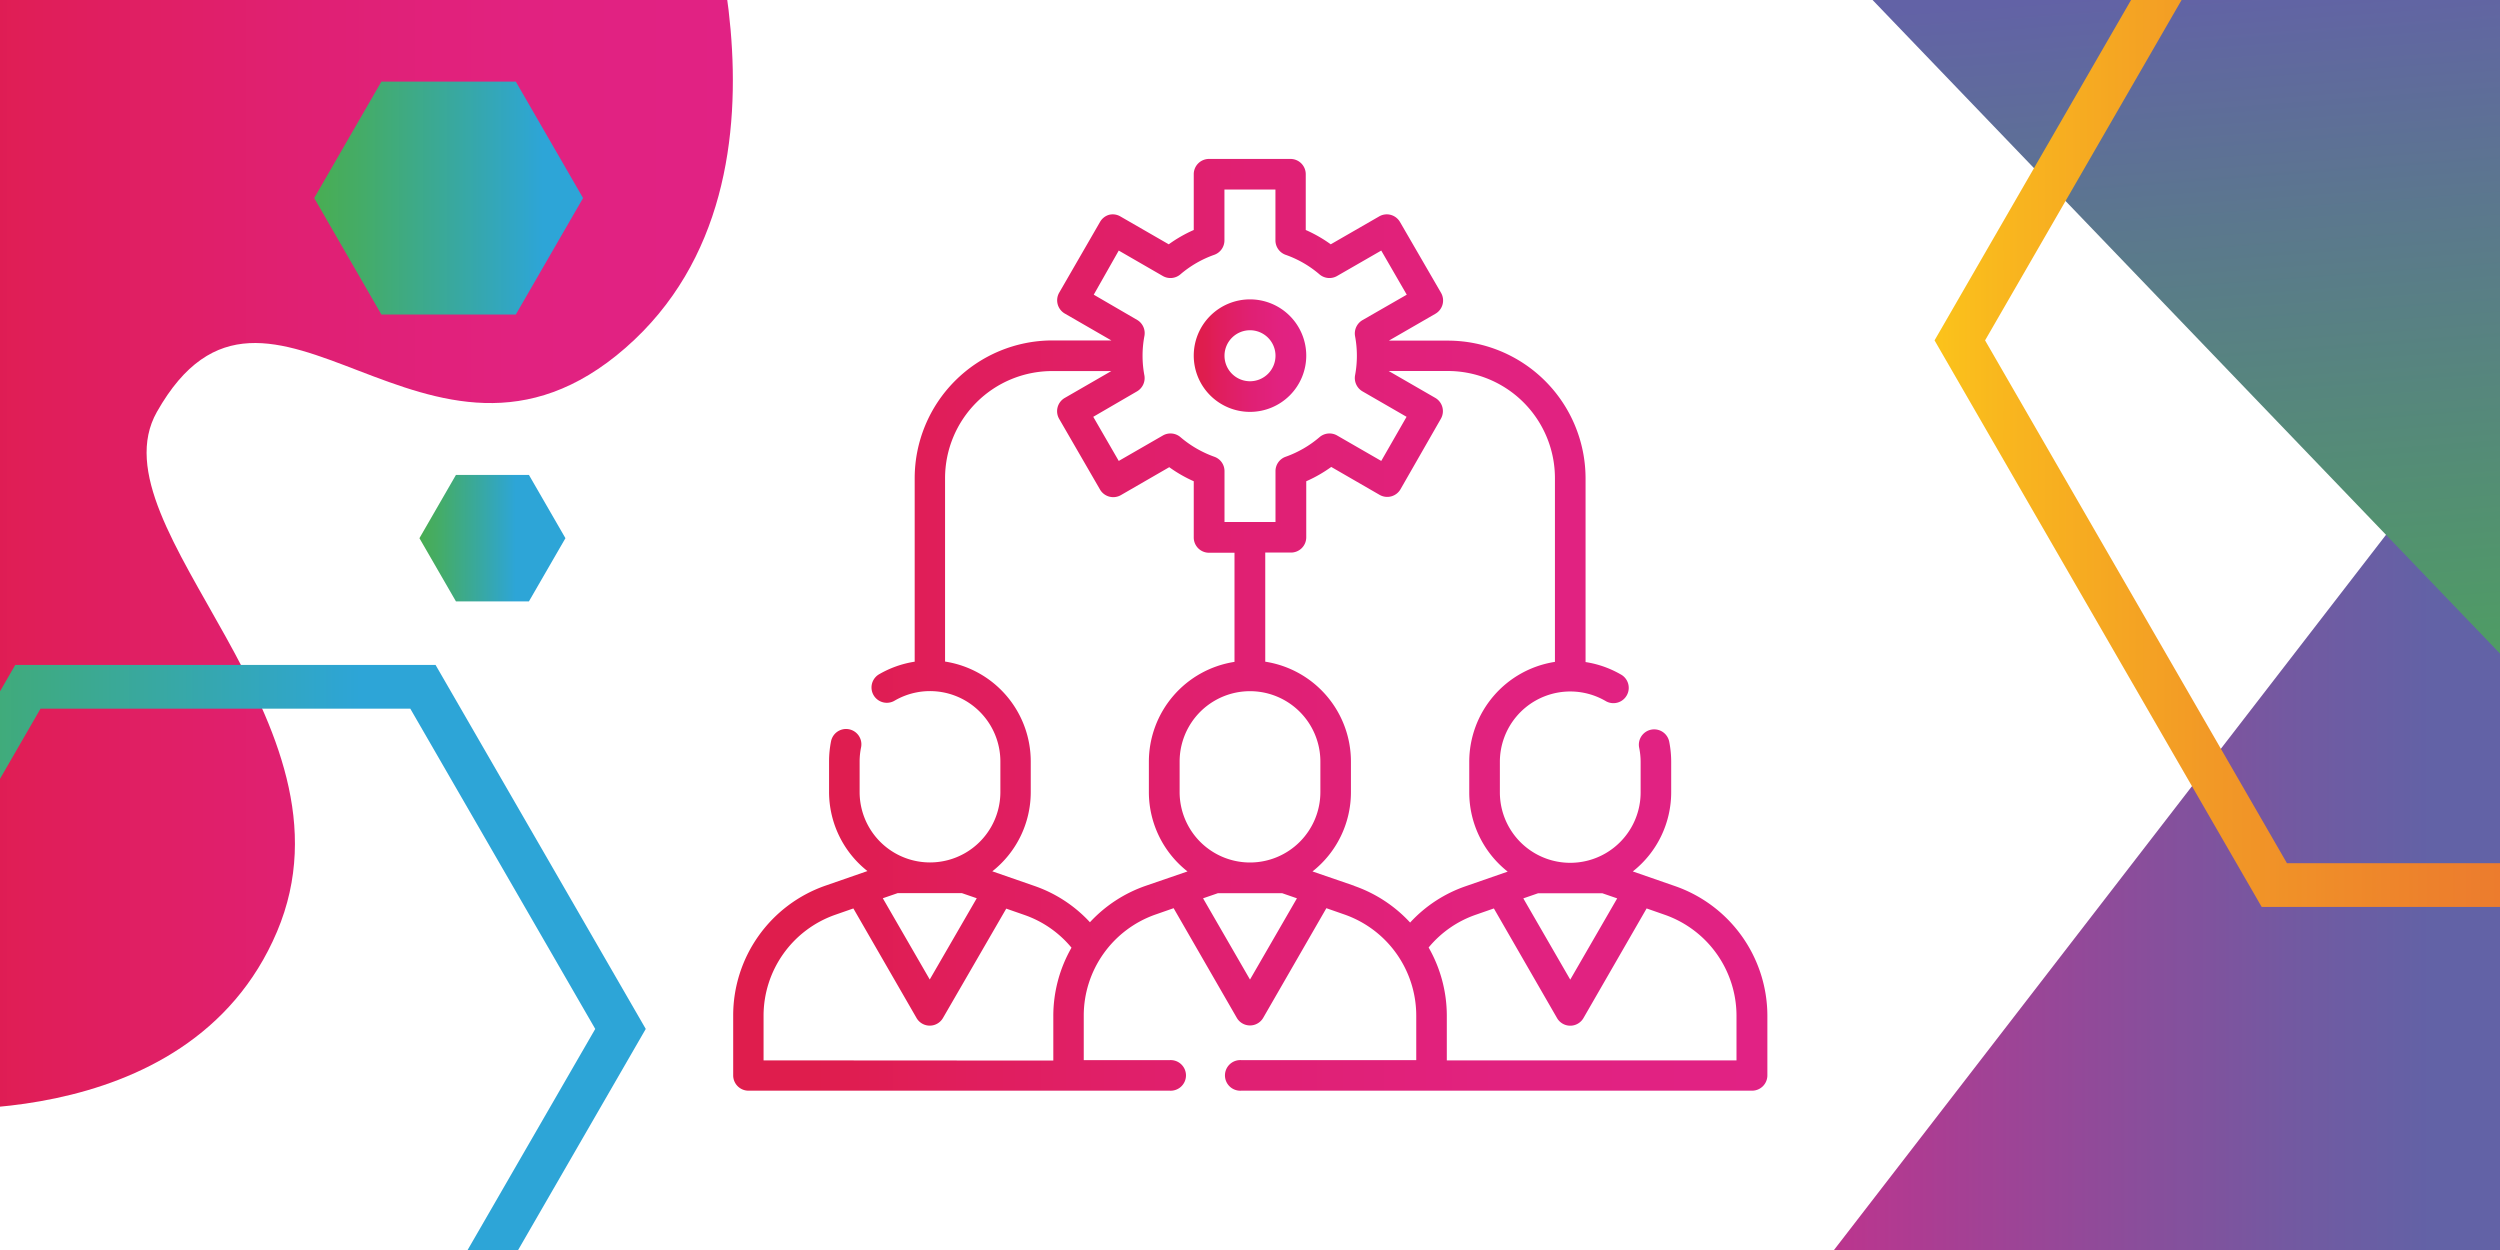 <svg id="Слой_1" data-name="Слой 1" xmlns="http://www.w3.org/2000/svg" xmlns:xlink="http://www.w3.org/1999/xlink" viewBox="0 0 400 200"><defs><style>.cls-1{fill:url(#Безымянный_градиент_24);}.cls-2{fill:url(#Безымянный_градиент_3);}.cls-3{fill:url(#Безымянный_градиент_71);}.cls-4{fill:url(#Безымянный_градиент_71-2);}.cls-5{fill:url(#Безымянный_градиент_71-3);}.cls-6,.cls-7{fill:none;stroke-miterlimit:10;stroke-width:7px;}.cls-6{stroke:url(#Безымянный_градиент_76);}.cls-7{stroke:url(#Безымянный_градиент_28);}.cls-8{fill:url(#Безымянный_градиент_76-2);}.cls-9{fill:url(#Безымянный_градиент_15);}</style><linearGradient id="Безымянный_градиент_24" x1="258.75" y1="129" x2="437.73" y2="129" gradientUnits="userSpaceOnUse"><stop offset="0" stop-color="#e12284"/><stop offset="0.33" stop-color="#a14295"/><stop offset="0.6" stop-color="#7359a1"/><stop offset="0.73" stop-color="#6262a6"/></linearGradient><linearGradient id="Безымянный_градиент_3" x1="184.44" y1="37.84" x2="378.44" y2="37.84" gradientTransform="matrix(-0.06, -0.95, 0.67, -0.05, 344.78, 324.62)" gradientUnits="userSpaceOnUse"><stop offset="0" stop-color="#49ad52"/><stop offset="0.2" stop-color="#4e9e62"/><stop offset="0.6" stop-color="#5b788d"/><stop offset="0.81" stop-color="#6262a6"/></linearGradient><linearGradient id="Безымянный_градиент_71" x1="117.27" y1="100" x2="282.73" y2="100" gradientUnits="userSpaceOnUse"><stop offset="0.08" stop-color="#df1d4d"/><stop offset="0.23" stop-color="#e01e5d"/><stop offset="0.5" stop-color="#e02073"/><stop offset="0.76" stop-color="#e12280"/><stop offset="1" stop-color="#e12284"/></linearGradient><linearGradient id="Безымянный_градиент_71-2" x1="191.03" y1="56.92" x2="208.97" y2="56.92" xlink:href="#Безымянный_градиент_71"/><linearGradient id="Безымянный_градиент_71-3" x1="-20.14" y1="75.99" x2="117.27" y2="75.99" xlink:href="#Безымянный_градиент_71"/><linearGradient id="Безымянный_градиент_76" x1="-31.19" y1="164.64" x2="103.32" y2="164.64" gradientUnits="userSpaceOnUse"><stop offset="0" stop-color="#49ad52"/><stop offset="0.14" stop-color="#44ac68"/><stop offset="0.42" stop-color="#38a8a2"/><stop offset="0.66" stop-color="#2da5d7"/></linearGradient><linearGradient id="Безымянный_градиент_28" x1="309.53" y1="54.46" x2="518.89" y2="54.46" gradientUnits="userSpaceOnUse"><stop offset="0" stop-color="#fbc31b"/><stop offset="0.05" stop-color="#f9b71e"/><stop offset="0.21" stop-color="#f29926"/><stop offset="0.38" stop-color="#ed812c"/><stop offset="0.56" stop-color="#ea7031"/><stop offset="0.76" stop-color="#e86633"/><stop offset="1" stop-color="#e76334"/></linearGradient><linearGradient id="Безымянный_градиент_76-2" x1="67.11" y1="86.1" x2="90.47" y2="86.1" xlink:href="#Безымянный_градиент_76"/><linearGradient id="Безымянный_градиент_15" x1="50.27" y1="31.69" x2="93.29" y2="31.69" gradientUnits="userSpaceOnUse"><stop offset="0" stop-color="#49ad52"/><stop offset="0.18" stop-color="#44ac68"/><stop offset="0.54" stop-color="#38a8a2"/><stop offset="0.85" stop-color="#2da5d7"/></linearGradient></defs><polygon class="cls-1" points="437.73 13.06 258.75 244.94 420.47 219.99 437.73 13.06"/><polygon class="cls-2" points="268.22 -32.7 435.77 141.83 407.82 -24.19 268.22 -32.7"/><path class="cls-3" d="M267.93,141.75l-6.68-2.32a16.14,16.14,0,0,0,6.14-12.67v-4.89a16.43,16.43,0,0,0-.32-3.22,2.45,2.45,0,1,0-4.8,1,11.23,11.23,0,0,1,.23,2.25v4.89a11.26,11.26,0,1,1-22.52,0v-4.89a11.26,11.26,0,0,1,17-9.69,2.45,2.45,0,0,0,2.5-4.21,16.22,16.22,0,0,0-5.79-2.07V76.5a22.06,22.06,0,0,0-22-22h-9.47l7.45-4.3a2.45,2.45,0,0,0,.9-3.34L224,35.52a2.46,2.46,0,0,0-1.48-1.14,2.42,2.42,0,0,0-1.86.25l-7.74,4.46a21.69,21.69,0,0,0-4-2.29V27.88a2.44,2.44,0,0,0-2.44-2.45H193.47A2.44,2.44,0,0,0,191,27.88V36.8a21.69,21.69,0,0,0-4,2.29l-7.74-4.46a2.4,2.4,0,0,0-1.85-.25A2.45,2.45,0,0,0,176,35.52l-6.53,11.31a2.45,2.45,0,0,0,.9,3.34l7.45,4.3h-9.47a22.06,22.06,0,0,0-22,22v29.4a16.28,16.28,0,0,0-5.79,2.07,2.45,2.45,0,0,0,2.5,4.21,11.26,11.26,0,0,1,17,9.69v4.89a11.26,11.26,0,0,1-22.52,0v-4.89a11.23,11.23,0,0,1,.23-2.25,2.45,2.45,0,1,0-4.8-1,16.43,16.43,0,0,0-.32,3.22v4.89a16.14,16.14,0,0,0,6.14,12.67l-6.68,2.32a22,22,0,0,0-14.8,20.81v9.56a2.45,2.45,0,0,0,2.45,2.45h67.39a2.45,2.45,0,1,0,0-4.89H173.4v-7.12a17.15,17.15,0,0,1,11.52-16.19l2.86-1,10.1,17.53a2.44,2.44,0,0,0,4.24,0l10.1-17.53,2.86,1a17.15,17.15,0,0,1,11.52,16.19v7.12h-28a2.45,2.45,0,1,0,0,4.89h81.73a2.45,2.45,0,0,0,2.45-2.45v-9.56A22,22,0,0,0,267.93,141.75Zm-11.56,1.17,2.38.82-7.51,13-7.51-13,2.37-.82ZM179,40.09l7.05,4.07a2.45,2.45,0,0,0,2.81-.26,17,17,0,0,1,5.42-3.13,2.45,2.45,0,0,0,1.63-2.31V30.32h8.16v8.14a2.45,2.45,0,0,0,1.63,2.31,16.91,16.91,0,0,1,5.42,3.13,2.45,2.45,0,0,0,2.81.26L221,40.09l4.08,7.06L218,51.22a2.47,2.47,0,0,0-1.19,2.57,17,17,0,0,1,0,6.26A2.47,2.47,0,0,0,218,62.62l7.05,4.07L221,73.75l-7.06-4.07a2.45,2.45,0,0,0-2.81.26,17.12,17.12,0,0,1-5.42,3.14,2.43,2.43,0,0,0-1.63,2.3v8.14h-8.16V75.38a2.43,2.43,0,0,0-1.63-2.3,17.23,17.23,0,0,1-5.42-3.14,2.45,2.45,0,0,0-2.81-.26L179,73.75l-4.08-7.06,7-4.07a2.46,2.46,0,0,0,1.18-2.57,17,17,0,0,1,0-6.26A2.46,2.46,0,0,0,182,51.22l-7-4.07ZM200,138a11.27,11.27,0,0,1-11.26-11.26v-4.89a11.26,11.26,0,0,1,22.52,0v4.89A11.27,11.27,0,0,1,200,138Zm-46.1,4.9,2.38.82-7.52,13-7.51-13,2.38-.82Zm-31.73,26.76v-7.12a17.13,17.13,0,0,1,11.51-16.19l2.86-1,10.1,17.52a2.44,2.44,0,0,0,4.24,0L161,145.38l2.87,1a17,17,0,0,1,7.57,5.25,22,22,0,0,0-2.91,10.94v7.12Zm61.14-27.93a21.94,21.94,0,0,0-8.92,5.83,21.76,21.76,0,0,0-8.94-5.83l-6.68-2.32a16.15,16.15,0,0,0,6.15-12.67v-4.89a16.18,16.18,0,0,0-13.71-16V76.5a17.15,17.15,0,0,1,17.13-17.13h9.47l-7.45,4.3a2.45,2.45,0,0,0-.9,3.34L176,78.32a2.45,2.45,0,0,0,3.34.9l7.74-4.47A21.69,21.69,0,0,0,191,77V86a2.44,2.44,0,0,0,2.44,2.44h4.08V105.9a16.17,16.17,0,0,0-13.7,16v4.89A16.14,16.14,0,0,0,190,139.43Zm16.69,15-7.51-13,2.38-.82h10.27l2.37.82Zm16.69-15L210,139.43a16.15,16.15,0,0,0,6.15-12.67v-4.89a16.18,16.18,0,0,0-13.71-16V88.41h4.08A2.44,2.44,0,0,0,209,86V77a21.69,21.69,0,0,0,4-2.29l7.74,4.47a2.45,2.45,0,0,0,3.34-.9L230.54,67a2.45,2.45,0,0,0-.9-3.34l-7.45-4.3h9.47A17.15,17.15,0,0,1,248.79,76.5v29.4a16.18,16.18,0,0,0-13.71,16v4.89a16.15,16.15,0,0,0,6.15,12.67l-6.68,2.32a21.66,21.66,0,0,0-8.93,5.83A22,22,0,0,0,216.69,141.75Zm61.15,27.93H231.49v-7.12a22,22,0,0,0-2.91-10.94,17,17,0,0,1,7.57-5.25l2.87-1,10.1,17.53a2.44,2.44,0,0,0,4.24,0l10.1-17.53,2.86,1a17.14,17.14,0,0,1,11.52,16.18Z"/><path class="cls-4" d="M200,65.9a9,9,0,1,0-9-9A9,9,0,0,0,200,65.9Zm0-13.06a4.08,4.08,0,1,1-4.08,4.08A4.08,4.08,0,0,1,200,52.84Z"/><path class="cls-5" d="M110-25.49s21.69,53.55-9.92,81.15S42.9,34.42,25.1,65.91c-10.53,18.65,33.47,49.5,19.22,83.16S-15.8,177.12-15.8,177.12L-20.14-17.07Z"/><polygon class="cls-6" points="67.67 109.89 4.46 109.89 -27.15 164.63 4.46 219.38 67.67 219.38 99.28 164.63 67.67 109.89"/><polygon class="cls-7" points="464.53 -32.7 363.89 -32.7 313.57 54.46 363.89 141.61 464.53 141.61 514.85 54.46 464.53 -32.7"/><polygon class="cls-8" points="84.63 75.99 72.95 75.99 67.11 86.11 72.95 96.22 84.63 96.22 90.47 86.11 84.63 75.99"/><polygon class="cls-9" points="82.53 13.06 61.02 13.06 50.27 31.69 61.02 50.32 82.53 50.32 93.29 31.69 82.53 13.06"/></svg>
